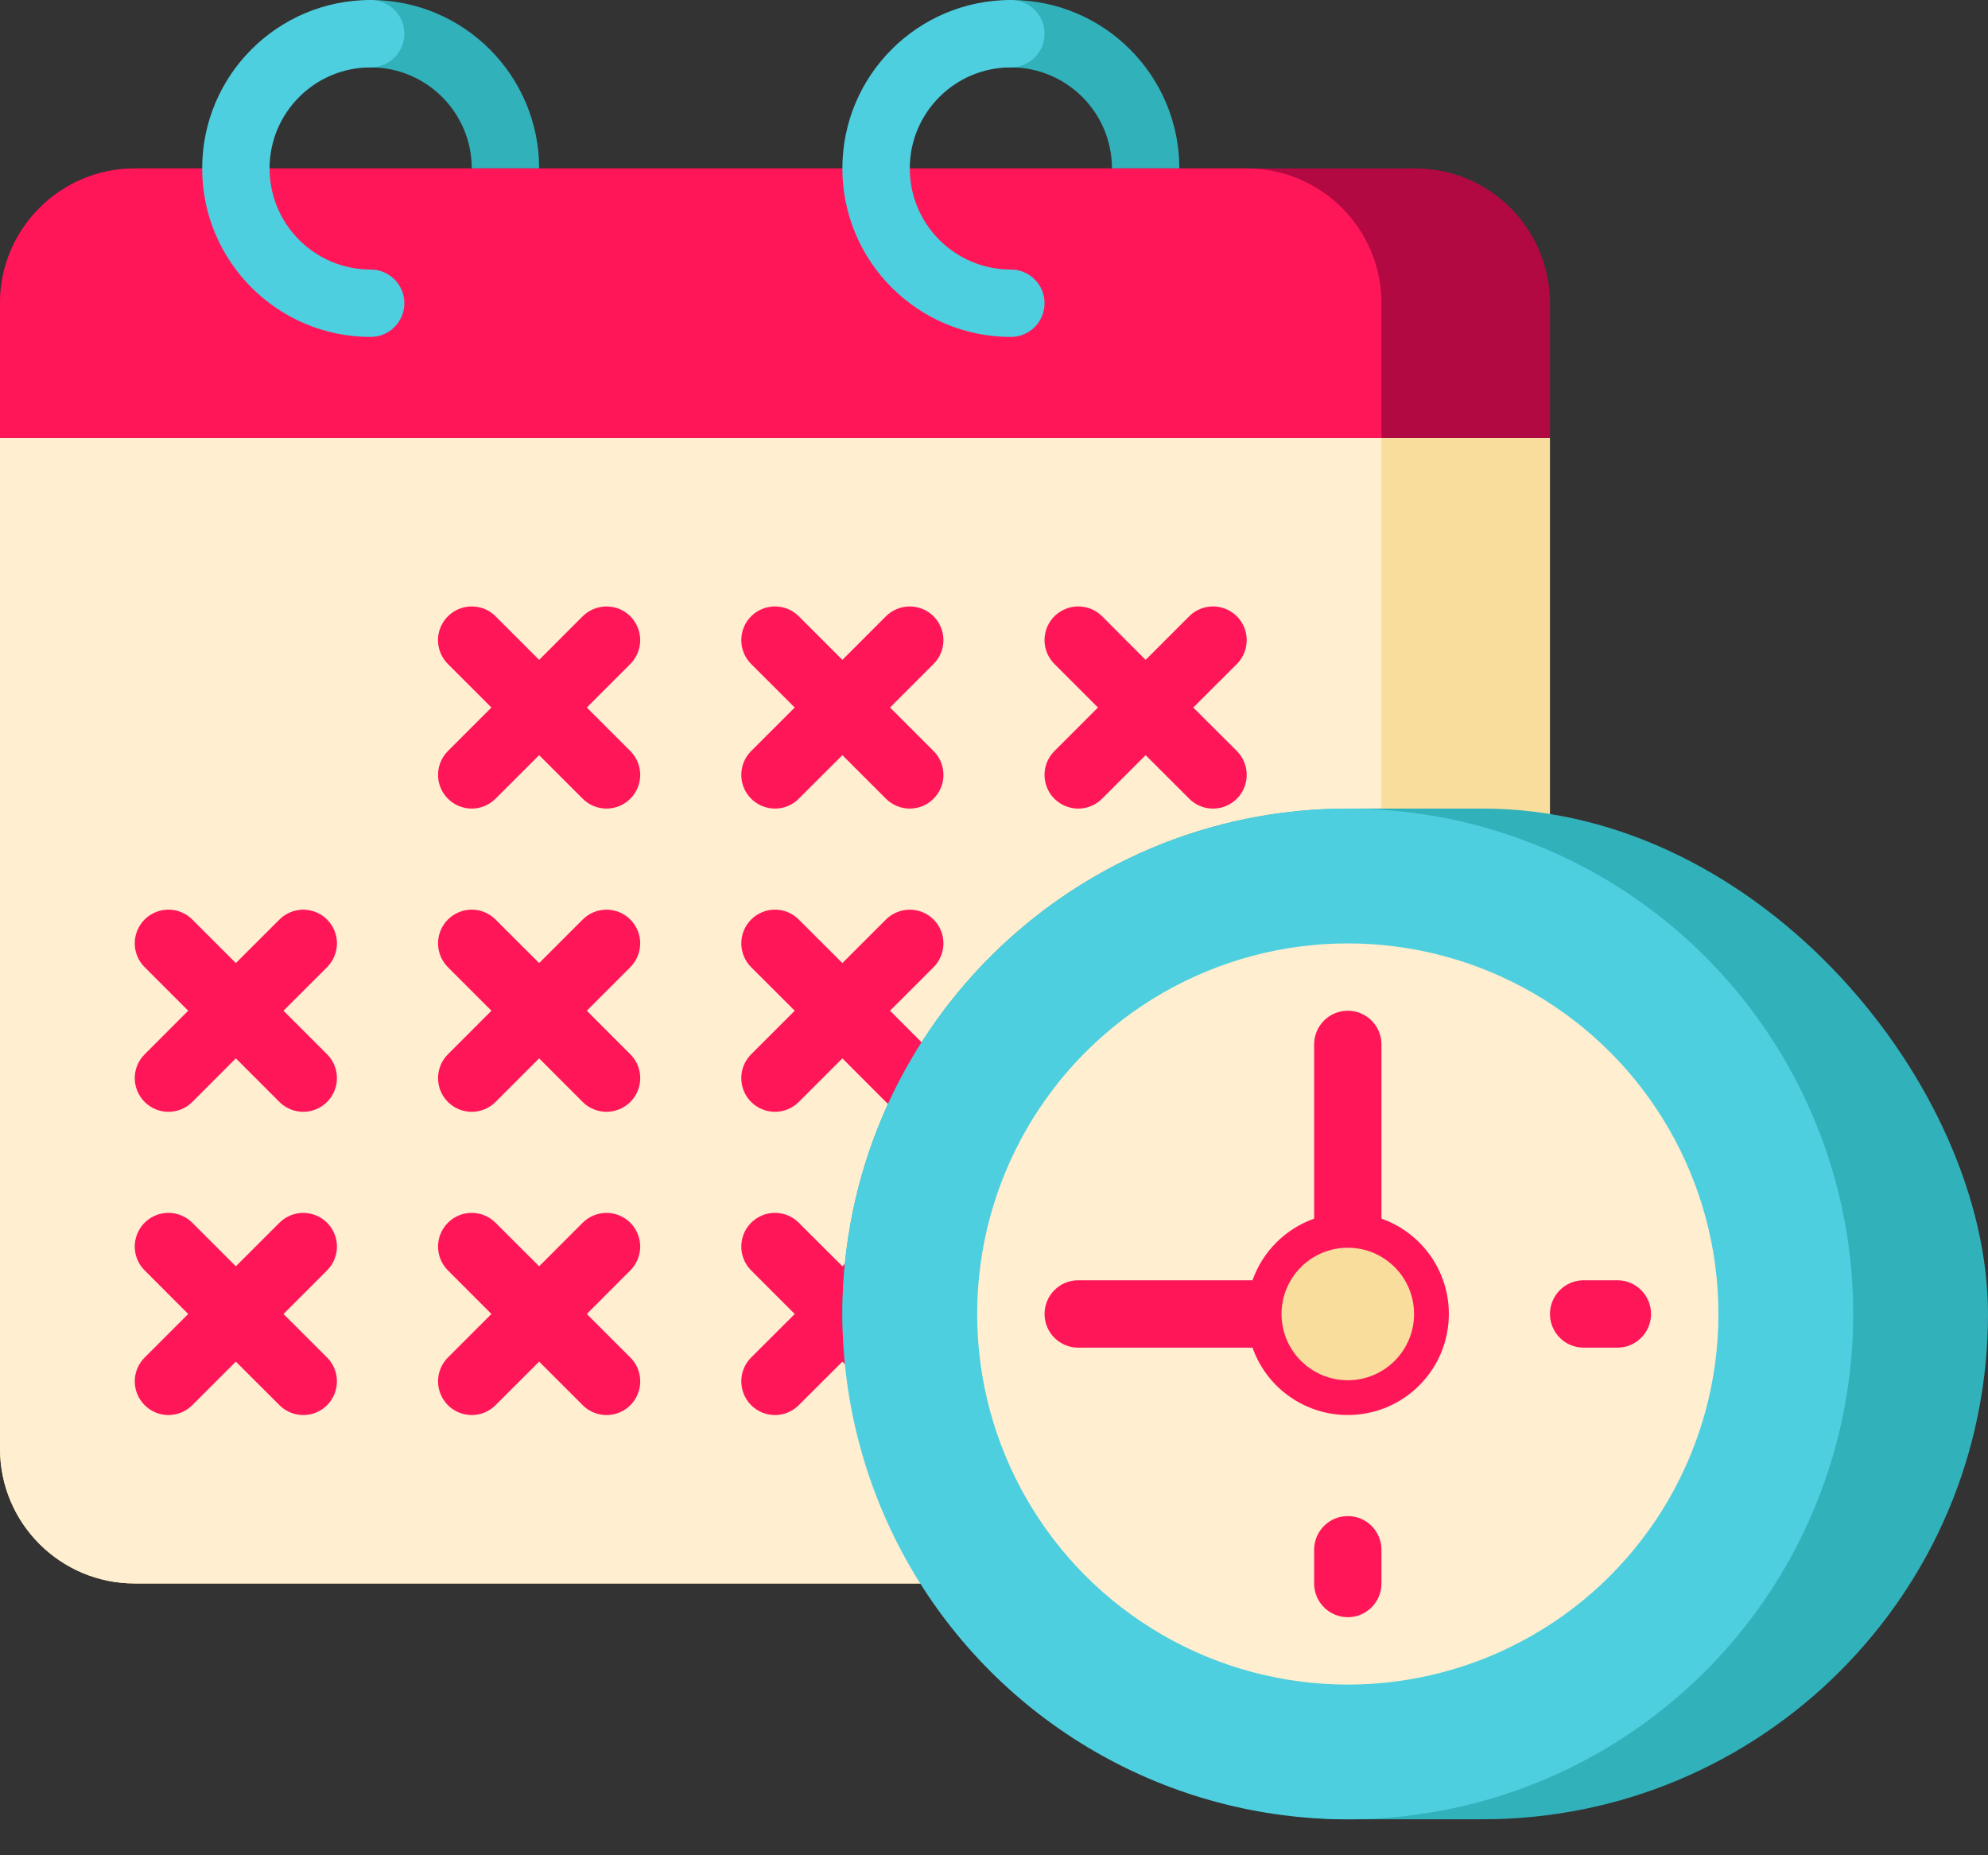 <?xml version="1.0" encoding="UTF-8"?>
<svg width="30px" height="28px" viewBox="0 0 30 28" version="1.1" xmlns="http://www.w3.org/2000/svg" xmlns:xlink="http://www.w3.org/1999/xlink">
    <rect x="0" y="0" width="30" height="28" fill="#333333" stroke="none"/>
    <!-- Generator: Sketch 63.1 (92452) - https://sketch.com -->
    <title>Group 24</title>
    <desc>Created with Sketch.</desc>
    <g id="Page-1" stroke="none" stroke-width="1" fill="none" fill-rule="evenodd">
        <g id="A4" transform="translate(-180, -287)" fill-rule="nonzero">
            <g id="Group-24" transform="translate(180, 287)">
                <g id="Group-6">
                    <path d="M15.254,5.085 C14.973,5.085 14.746,4.857 14.746,4.576 C14.746,4.295 14.973,4.068 15.254,4.068 C16.097,4.068 16.78,3.385 16.78,2.542 C16.78,1.7 16.097,1.017 15.254,1.017 C14.973,1.017 14.746,0.789 14.746,0.508 C14.746,0.228 14.973,2.66453526e-14 15.254,2.66453526e-14 C16.658,2.66453526e-14 17.797,1.138 17.797,2.542 C17.797,3.946 16.658,5.085 15.254,5.085 Z" id="Path" fill="#31B1BA"></path>
                    <path d="M5.593,5.085 C5.312,5.085 5.085,4.857 5.085,4.576 C5.085,4.295 5.312,4.068 5.593,4.068 C6.436,4.068 7.119,3.385 7.119,2.542 C7.119,1.7 6.436,1.017 5.593,1.017 C5.312,1.017 5.085,0.789 5.085,0.508 C5.085,0.228 5.312,2.66453526e-14 5.593,2.66453526e-14 C6.997,2.66453526e-14 8.136,1.138 8.136,2.542 C8.136,3.946 6.997,5.085 5.593,5.085 Z" id="Path" fill="#31B1BA"></path>
                    <path d="M-5.5067062e-14,6.61 L23.39,6.61 L23.39,21.864 C23.39,22.988 22.479,23.898 21.356,23.898 L2.034,23.898 C0.911,23.898 -5.5067062e-14,22.988 -5.5067062e-14,21.864 L-5.5067062e-14,6.61 Z" id="Path" fill="#F9DD9D"></path>
                    <path d="M4.4408921e-14,6.61 L20.847,6.61 L20.847,21.864 C20.847,22.988 19.937,23.898 18.814,23.898 L2.034,23.898 C0.911,23.898 4.4408921e-14,22.988 4.4408921e-14,21.864 L4.4408921e-14,6.61 Z" id="Path" fill="#FFEECF"></path>
                    <path d="M2.034,2.542 L21.356,2.542 C22.479,2.542 23.39,3.453 23.39,4.576 L23.39,6.61 L-5.5067062e-14,6.61 L-5.5067062e-14,4.576 C-5.5067062e-14,3.453 0.911,2.542 2.034,2.542 Z" id="Path" fill="#B20942"></path>
                    <path d="M2.034,2.542 L18.814,2.542 C19.937,2.542 20.847,3.453 20.847,4.576 L20.847,6.61 L4.4408921e-14,6.61 L4.4408921e-14,4.576 C4.4408921e-14,3.453 0.911,2.542 2.034,2.542 Z" id="Path" fill="#FF1659"></path>
                    <path d="M5.593,5.085 C4.189,5.085 3.051,3.946 3.051,2.542 C3.051,1.138 4.189,2.70894418e-14 5.593,2.70894418e-14 C5.874,2.70894418e-14 6.102,0.228 6.102,0.508 C6.102,0.789 5.874,1.017 5.593,1.017 C4.751,1.017 4.068,1.7 4.068,2.542 C4.068,3.385 4.751,4.068 5.593,4.068 C5.874,4.068 6.102,4.295 6.102,4.576 C6.102,4.857 5.874,5.085 5.593,5.085 Z" id="Path" fill="#4DCFE0"></path>
                    <path d="M15.254,5.085 C13.85,5.085 12.712,3.946 12.712,2.542 C12.712,1.138 13.85,2.70894418e-14 15.254,2.70894418e-14 C15.535,2.70894418e-14 15.763,0.228 15.763,0.508 C15.763,0.789 15.535,1.017 15.254,1.017 C14.412,1.017 13.729,1.7 13.729,2.542 C13.729,3.385 14.412,4.068 15.254,4.068 C15.535,4.068 15.763,4.295 15.763,4.576 C15.763,4.857 15.535,5.085 15.254,5.085 Z" id="Path" fill="#4DCFE0"></path>
                    <path d="M9.512,9.301 C9.417,9.206 9.287,9.153 9.153,9.153 C9.018,9.153 8.888,9.206 8.793,9.301 L8.136,9.959 L7.478,9.301 C7.35,9.173 7.163,9.123 6.987,9.17 C6.812,9.217 6.675,9.354 6.627,9.529 C6.58,9.705 6.631,9.892 6.759,10.021 L7.416,10.678 L6.759,11.335 C6.561,11.534 6.561,11.856 6.759,12.054 C6.958,12.253 7.28,12.253 7.478,12.054 L8.136,11.397 L8.793,12.054 C8.992,12.253 9.314,12.253 9.512,12.054 C9.711,11.856 9.711,11.534 9.512,11.335 L8.855,10.678 L9.512,10.021 C9.607,9.925 9.661,9.796 9.661,9.661 C9.661,9.526 9.607,9.397 9.512,9.301 Z" id="Path" fill="#FF1659"></path>
                    <path d="M14.088,9.301 C13.993,9.206 13.864,9.153 13.729,9.153 C13.594,9.153 13.465,9.206 13.369,9.301 L12.712,9.959 L12.054,9.301 C11.856,9.103 11.534,9.103 11.335,9.301 C11.137,9.5 11.137,9.822 11.335,10.021 L11.993,10.678 L11.335,11.335 C11.137,11.534 11.137,11.856 11.335,12.054 C11.534,12.253 11.856,12.253 12.054,12.054 L12.712,11.397 L13.369,12.054 C13.568,12.253 13.89,12.253 14.088,12.054 C14.287,11.856 14.287,11.534 14.088,11.335 L13.431,10.678 L14.088,10.021 C14.184,9.925 14.237,9.796 14.237,9.661 C14.237,9.526 14.184,9.397 14.088,9.301 L14.088,9.301 Z" id="Path" fill="#FF1659"></path>
                    <path d="M18.007,10.678 L18.665,10.021 C18.793,9.892 18.843,9.705 18.796,9.529 C18.749,9.354 18.612,9.217 18.437,9.17 C18.261,9.123 18.074,9.173 17.946,9.301 L17.288,9.959 L16.631,9.301 C16.502,9.173 16.315,9.123 16.14,9.17 C15.964,9.217 15.827,9.354 15.78,9.529 C15.733,9.705 15.783,9.892 15.912,10.021 L16.569,10.678 L15.912,11.335 C15.783,11.464 15.733,11.651 15.78,11.827 C15.827,12.002 15.964,12.139 16.14,12.186 C16.315,12.233 16.502,12.183 16.631,12.054 L17.288,11.397 L17.946,12.054 C18.074,12.183 18.261,12.233 18.437,12.186 C18.612,12.139 18.749,12.002 18.796,11.827 C18.843,11.651 18.793,11.464 18.665,11.335 L18.007,10.678 Z" id="Path" fill="#FF1659"></path>
                    <path d="M4.936,13.878 C4.84,13.782 4.711,13.729 4.576,13.729 C4.441,13.729 4.312,13.782 4.217,13.878 L3.559,14.535 L2.902,13.878 C2.773,13.749 2.586,13.699 2.411,13.746 C2.235,13.793 2.098,13.93 2.051,14.106 C2.004,14.281 2.054,14.468 2.183,14.597 L2.84,15.254 L2.183,15.912 C1.984,16.11 1.984,16.432 2.183,16.631 C2.381,16.829 2.703,16.829 2.902,16.631 L3.559,15.973 L4.217,16.631 C4.345,16.759 4.532,16.809 4.708,16.762 C4.883,16.715 5.02,16.578 5.067,16.403 C5.114,16.227 5.064,16.04 4.936,15.912 L4.278,15.254 L4.936,14.597 C5.031,14.501 5.085,14.372 5.085,14.237 C5.085,14.102 5.031,13.973 4.936,13.878 L4.936,13.878 Z" id="Path" fill="#FF1659"></path>
                    <path d="M9.512,13.878 C9.417,13.782 9.287,13.729 9.153,13.729 C9.018,13.729 8.888,13.782 8.793,13.878 L8.136,14.535 L7.478,13.878 C7.28,13.679 6.958,13.679 6.759,13.878 C6.561,14.076 6.561,14.398 6.759,14.597 L7.416,15.254 L6.759,15.912 C6.561,16.11 6.561,16.432 6.759,16.631 C6.958,16.829 7.28,16.829 7.478,16.631 L8.136,15.973 L8.793,16.631 C8.921,16.759 9.109,16.809 9.284,16.762 C9.46,16.715 9.597,16.578 9.644,16.403 C9.691,16.227 9.641,16.04 9.512,15.912 L8.855,15.254 L9.512,14.597 C9.607,14.501 9.661,14.372 9.661,14.237 C9.661,14.102 9.607,13.973 9.512,13.878 L9.512,13.878 Z" id="Path" fill="#FF1659"></path>
                    <path d="M14.088,13.878 C13.993,13.782 13.864,13.729 13.729,13.729 C13.594,13.729 13.465,13.782 13.369,13.878 L12.712,14.535 L12.054,13.878 C11.856,13.679 11.534,13.679 11.335,13.878 C11.137,14.076 11.137,14.398 11.335,14.597 L11.993,15.254 L11.335,15.912 C11.137,16.11 11.137,16.432 11.335,16.631 C11.534,16.829 11.856,16.829 12.054,16.631 L12.712,15.973 L13.369,16.631 C13.568,16.829 13.89,16.829 14.088,16.631 C14.287,16.432 14.287,16.11 14.088,15.912 L13.431,15.254 L14.088,14.597 C14.184,14.501 14.237,14.372 14.237,14.237 C14.237,14.102 14.184,13.973 14.088,13.878 L14.088,13.878 Z" id="Path" fill="#FF1659"></path>
                    <path d="M18.665,13.878 C18.569,13.782 18.44,13.729 18.305,13.729 C18.17,13.729 18.041,13.782 17.946,13.878 L17.288,14.535 L16.631,13.878 C16.502,13.749 16.315,13.699 16.14,13.746 C15.964,13.793 15.827,13.93 15.78,14.106 C15.733,14.281 15.783,14.468 15.912,14.597 L16.569,15.254 L15.912,15.912 C15.713,16.11 15.713,16.432 15.912,16.631 C16.11,16.829 16.432,16.829 16.631,16.631 L17.288,15.973 L17.946,16.631 C18.144,16.829 18.466,16.829 18.665,16.631 C18.863,16.432 18.863,16.11 18.665,15.912 L18.007,15.254 L18.665,14.597 C18.76,14.501 18.814,14.372 18.814,14.237 C18.814,14.102 18.76,13.973 18.665,13.878 Z" id="Path" fill="#FF1659"></path>
                    <path d="M4.936,18.454 C4.84,18.359 4.711,18.305 4.576,18.305 C4.441,18.305 4.312,18.359 4.217,18.454 L3.559,19.111 L2.902,18.454 C2.773,18.326 2.586,18.275 2.411,18.322 C2.235,18.369 2.098,18.506 2.051,18.682 C2.004,18.857 2.054,19.045 2.183,19.173 L2.84,19.831 L2.183,20.488 C1.984,20.686 1.984,21.008 2.183,21.207 C2.381,21.406 2.703,21.406 2.902,21.207 L3.559,20.55 L4.217,21.207 C4.345,21.335 4.532,21.386 4.708,21.339 C4.883,21.292 5.02,21.155 5.067,20.979 C5.114,20.804 5.064,20.616 4.936,20.488 L4.278,19.831 L4.936,19.173 C5.031,19.078 5.085,18.948 5.085,18.814 C5.085,18.679 5.031,18.549 4.936,18.454 Z" id="Path" fill="#FF1659"></path>
                    <path d="M9.512,18.454 C9.417,18.359 9.287,18.305 9.153,18.305 C9.018,18.305 8.888,18.359 8.793,18.454 L8.136,19.111 L7.478,18.454 C7.28,18.255 6.958,18.255 6.759,18.454 C6.561,18.653 6.561,18.975 6.759,19.173 L7.416,19.831 L6.759,20.488 C6.561,20.686 6.561,21.008 6.759,21.207 C6.958,21.406 7.28,21.406 7.478,21.207 L8.136,20.55 L8.793,21.207 C8.921,21.335 9.109,21.386 9.284,21.339 C9.46,21.292 9.597,21.155 9.644,20.979 C9.691,20.804 9.641,20.616 9.512,20.488 L8.855,19.831 L9.512,19.173 C9.607,19.078 9.661,18.948 9.661,18.814 C9.661,18.679 9.607,18.549 9.512,18.454 L9.512,18.454 Z" id="Path" fill="#FF1659"></path>
                    <path d="M14.088,18.454 C13.993,18.359 13.864,18.305 13.729,18.305 C13.594,18.305 13.465,18.359 13.369,18.454 L12.712,19.111 L12.054,18.454 C11.856,18.255 11.534,18.255 11.335,18.454 C11.137,18.653 11.137,18.975 11.335,19.173 L11.993,19.831 L11.335,20.488 C11.137,20.686 11.137,21.008 11.335,21.207 C11.534,21.406 11.856,21.406 12.054,21.207 L12.712,20.55 L13.369,21.207 C13.498,21.335 13.685,21.386 13.86,21.339 C14.036,21.292 14.173,21.155 14.22,20.979 C14.267,20.804 14.217,20.616 14.088,20.488 L13.431,19.831 L14.088,19.173 C14.184,19.078 14.237,18.948 14.237,18.814 C14.237,18.679 14.184,18.549 14.088,18.454 L14.088,18.454 Z" id="Path" fill="#FF1659"></path>
                    <rect id="Rectangle" fill="#31B1BA" x="12.712" y="12.203" width="17.288" height="15.254" rx="7.627"></rect>
                    <circle id="Oval" fill="#4DCFE0" cx="20.339" cy="19.831" r="7.627"></circle>
                    <circle id="Oval" fill="#FFEECF" cx="20.339" cy="19.831" r="5.593"></circle>
                    <path d="M20.339,22.881 C20.058,22.881 19.831,23.109 19.831,23.39 L19.831,23.898 C19.831,24.179 20.058,24.407 20.339,24.407 C20.62,24.407 20.847,24.179 20.847,23.898 L20.847,23.39 C20.847,23.109 20.62,22.881 20.339,22.881 Z" id="Path" fill="#FF1659"></path>
                    <path d="M24.407,19.322 L23.898,19.322 C23.617,19.322 23.39,19.55 23.39,19.831 C23.39,20.111 23.617,20.339 23.898,20.339 L24.407,20.339 C24.688,20.339 24.915,20.111 24.915,19.831 C24.915,19.55 24.688,19.322 24.407,19.322 Z" id="Path" fill="#FF1659"></path>
                    <path d="M20.847,18.392 L20.847,15.763 C20.847,15.482 20.62,15.254 20.339,15.254 C20.058,15.254 19.831,15.482 19.831,15.763 L19.831,18.392 C19.396,18.546 19.055,18.888 18.901,19.322 L16.271,19.322 C15.99,19.322 15.763,19.55 15.763,19.831 C15.763,20.111 15.99,20.339 16.271,20.339 L18.901,20.339 C19.138,21.009 19.805,21.426 20.511,21.346 C21.217,21.266 21.774,20.709 21.854,20.003 C21.935,19.297 21.517,18.629 20.847,18.392 Z" id="Path" fill="#FF1659"></path>
                    <circle id="Oval" fill="#F9DD9D" cx="20.339" cy="19.831" r="1"></circle>
                </g>
            </g>
        </g>
    </g>
</svg>